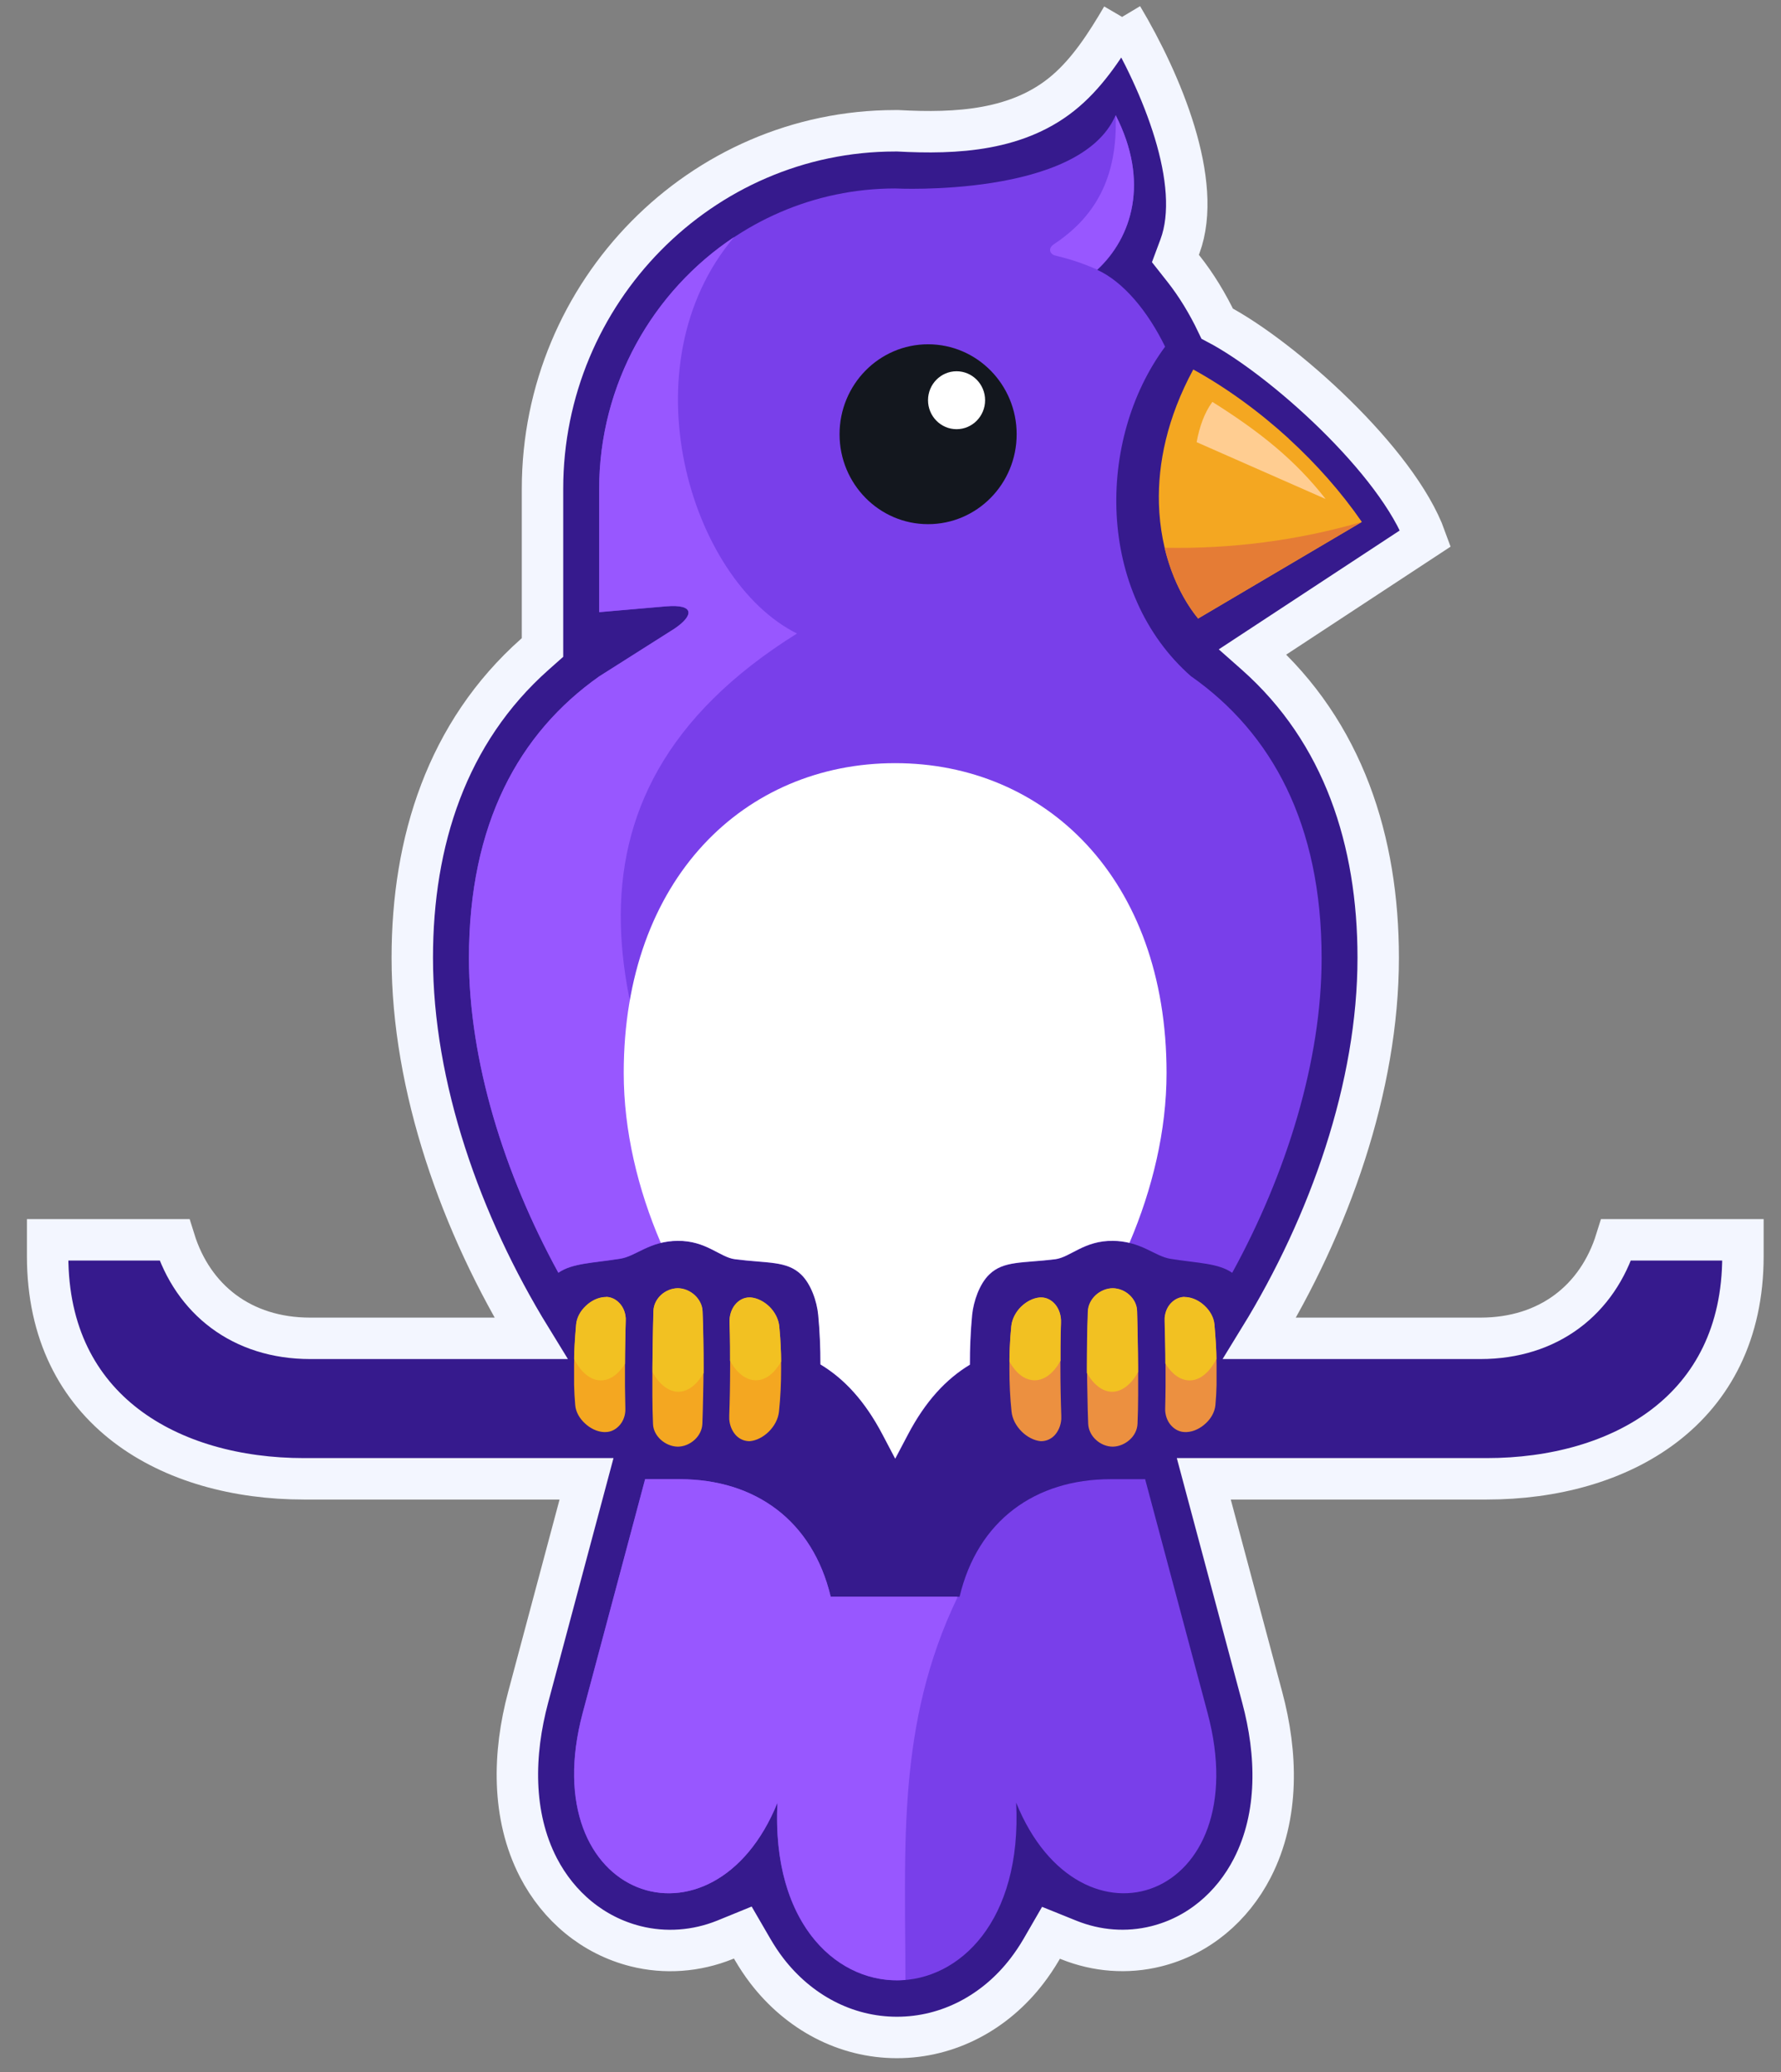 <svg width="43" height="50" viewBox="0 0 43 50" fill="none" xmlns="http://www.w3.org/2000/svg">
    <rect x="0" y="0" width="43" height="50" fill="#808080" stroke="none"/>
    <path fill-rule="evenodd" clip-rule="evenodd" d="M27.091 0.408C26.708 1.064 26.28 1.724 25.729 2.195C24.606 3.162 23.084 3.232 21.68 3.156H21.614C16.928 3.156 13.098 7.041 13.098 11.798V15.625L12.912 15.79C10.789 17.674 9.954 20.307 9.954 23.113C9.954 26.223 11.125 29.545 12.817 32.296H7.49C5.843 32.296 4.66 31.363 4.211 29.919H1.15V30.311C1.15 34.044 4.121 35.686 7.337 35.686H14.161L12.751 40.96C12.391 42.306 12.347 43.802 12.999 45.067C13.487 46.009 14.317 46.705 15.341 46.964C16.06 47.146 16.811 47.088 17.5 46.812L17.934 46.635L18.171 47.043C18.276 47.222 18.389 47.395 18.518 47.562C19.282 48.553 20.407 49.167 21.656 49.167C22.905 49.167 24.034 48.553 24.794 47.562C24.92 47.398 25.034 47.228 25.139 47.049L25.375 46.641L25.806 46.815C26.48 47.085 27.211 47.143 27.915 46.967C28.933 46.714 29.753 46.015 30.235 45.079C30.888 43.808 30.837 42.31 30.475 40.96L29.064 35.686H35.895C39.111 35.686 42.081 34.041 42.081 30.311V29.919H39.021C38.572 31.363 37.392 32.296 35.742 32.296H30.412C32.101 29.548 33.275 26.223 33.275 23.113C33.275 20.304 32.442 17.674 30.316 15.79L30.247 15.729L34.418 12.99C33.745 11.123 30.951 8.628 29.388 7.81C29.157 7.326 28.882 6.874 28.573 6.484L28.379 6.238L28.489 5.943C29.058 4.405 28.04 1.985 27.097 0.405" fill="#361A8D"/>
    <path d="M27.091 0.408C26.708 1.064 26.28 1.724 25.729 2.195C24.606 3.162 23.084 3.232 21.68 3.156H21.614C16.928 3.156 13.098 7.041 13.098 11.798V15.625L12.912 15.79C10.789 17.674 9.954 20.307 9.954 23.113C9.954 26.223 11.125 29.545 12.817 32.296H7.49C5.843 32.296 4.66 31.363 4.211 29.919H1.15V30.311C1.15 34.044 4.121 35.686 7.337 35.686H14.161L12.751 40.96C12.391 42.306 12.347 43.802 12.999 45.067C13.487 46.009 14.317 46.705 15.341 46.964C16.06 47.146 16.811 47.088 17.5 46.812L17.934 46.635L18.171 47.043C18.276 47.222 18.389 47.395 18.518 47.562C19.282 48.553 20.407 49.167 21.656 49.167C22.905 49.167 24.034 48.553 24.794 47.562C24.92 47.398 25.034 47.228 25.139 47.049L25.375 46.641L25.806 46.815C26.48 47.085 27.211 47.143 27.915 46.967C28.933 46.714 29.753 46.015 30.235 45.079C30.888 43.808 30.837 42.31 30.475 40.96L29.064 35.686H35.895C39.111 35.686 42.081 34.041 42.081 30.311V29.919H39.021C38.572 31.363 37.392 32.296 35.742 32.296H30.412C32.101 29.548 33.275 26.223 33.275 23.113C33.275 20.304 32.442 17.674 30.316 15.79L30.247 15.729L34.418 12.99C33.745 11.123 30.951 8.628 29.388 7.81C29.157 7.326 28.882 6.874 28.573 6.484L28.379 6.238L28.489 5.943C29.058 4.405 28.04 1.985 27.097 0.405" stroke="#F3F6FF"/>
    <path fill-rule="evenodd" clip-rule="evenodd" d="M27.648 35.695L29.154 41.331C30.361 45.842 26.085 47.322 24.534 43.501C24.818 49.219 18.485 49.219 18.769 43.501C17.221 47.322 12.861 45.842 14.068 41.331L15.574 35.695H16.407C18.227 35.695 19.617 36.692 20.054 38.531H23.168C23.605 36.692 24.995 35.695 26.815 35.695H27.645H27.648ZM28.765 16.325C30.702 17.689 31.909 19.881 31.909 23.122C31.909 25.596 31.064 28.32 29.75 30.715C29.415 30.481 28.929 30.484 28.262 30.378C27.869 30.314 27.564 29.955 26.872 29.946C26.178 29.937 25.848 30.341 25.48 30.39C24.692 30.487 24.234 30.421 23.887 30.758C23.65 30.986 23.507 31.405 23.474 31.734C23.456 31.925 23.441 32.132 23.432 32.345C23.423 32.539 23.42 32.737 23.42 32.934C22.845 33.281 22.348 33.813 21.922 34.622L21.617 35.202L21.312 34.622C20.883 33.807 20.386 33.275 19.811 32.928C19.811 32.731 19.808 32.536 19.799 32.345C19.791 32.129 19.776 31.925 19.758 31.734C19.728 31.405 19.581 30.983 19.344 30.758C18.997 30.424 18.536 30.491 17.751 30.39C17.383 30.345 17.054 29.937 16.359 29.946C15.667 29.955 15.362 30.317 14.97 30.378C14.302 30.484 13.817 30.484 13.481 30.715C12.167 28.317 11.322 25.596 11.322 23.122C11.322 19.881 12.529 17.692 14.466 16.325C15.074 15.938 15.682 15.556 16.29 15.169C16.739 14.865 16.793 14.574 16.077 14.634L14.466 14.774V11.804C14.466 7.813 17.682 4.548 21.614 4.548C21.614 4.548 26.073 4.776 26.935 2.782C27.762 4.393 27.327 5.737 26.492 6.512C27.124 6.801 27.711 7.509 28.13 8.366C26.471 10.607 26.459 14.309 28.765 16.328V16.325Z" fill="#793FEA"/>
    <path fill-rule="evenodd" clip-rule="evenodd" d="M13.481 30.712C12.167 28.314 11.322 25.593 11.322 23.119C11.322 19.878 12.529 17.689 14.466 16.322C15.074 15.935 15.682 15.552 16.29 15.166C16.739 14.862 16.793 14.57 16.077 14.631L14.466 14.771V11.801C14.466 9.263 15.769 7.016 17.727 5.718C15.101 8.816 16.652 13.996 19.242 15.288C12.846 19.279 14.814 24.933 17.691 30.372C17.347 30.293 17.015 29.931 16.362 29.94C15.67 29.949 15.365 30.311 14.973 30.372C14.305 30.478 13.82 30.478 13.484 30.709L13.481 30.712ZM26.935 2.776C27.762 4.387 27.327 5.731 26.492 6.506C26.082 6.329 25.827 6.253 25.462 6.162C25.369 6.138 25.279 6.004 25.447 5.892C26.402 5.259 26.995 4.329 26.935 2.776ZM21.863 47.778C20.285 47.915 18.623 46.489 18.772 43.501C17.224 47.322 12.864 45.842 14.071 41.331L15.577 35.695H16.41C18.23 35.695 19.62 36.692 20.057 38.531H23.111V38.558C21.647 41.616 21.86 44.523 21.86 47.778H21.863Z" fill="#9857FF"/>
    <path fill-rule="evenodd" clip-rule="evenodd" d="M21.613 18.416C25.231 18.416 28.165 21.191 28.165 25.891C28.165 27.29 27.821 28.7 27.27 29.992C27.15 29.965 27.018 29.943 26.869 29.943C26.174 29.934 25.845 30.338 25.476 30.387C24.689 30.484 24.23 30.418 23.883 30.755C23.647 30.983 23.503 31.402 23.47 31.731C23.452 31.922 23.437 32.129 23.428 32.342C23.419 32.536 23.416 32.734 23.416 32.931C22.841 33.278 22.344 33.81 21.919 34.619L21.613 35.199L21.308 34.619C20.88 33.804 20.383 33.272 19.808 32.925C19.808 32.728 19.805 32.533 19.796 32.342C19.787 32.126 19.772 31.922 19.754 31.731C19.724 31.402 19.577 30.98 19.341 30.755C18.993 30.421 18.532 30.487 17.748 30.387C17.379 30.341 17.05 29.934 16.355 29.943C16.206 29.943 16.074 29.965 15.954 29.992C15.4 28.7 15.059 27.29 15.059 25.891C15.059 21.191 17.99 18.416 21.61 18.416" fill="white"/>
    <path d="M31.116 10.585C30.397 9.929 29.61 9.357 28.81 8.916C28.178 10.084 27.954 11.187 27.981 12.154C28.014 13.339 28.427 14.312 28.927 14.926L32.88 12.595C32.38 11.871 31.775 11.19 31.113 10.585" fill="#F4A721"/>
    <path d="M28.117 13.218C28.285 13.923 28.584 14.507 28.926 14.926L32.878 12.595C31.336 13.044 29.707 13.251 28.117 13.218" fill="#E57C35"/>
    <path d="M32.005 12.041C31.286 11.12 30.442 10.433 29.271 9.698C29.07 9.974 28.959 10.309 28.891 10.67C29.927 11.126 30.966 11.585 32.005 12.041" fill="#FFCD91"/>
    <path fill-rule="evenodd" clip-rule="evenodd" d="M23.135 8.883C23.59 8.883 23.955 9.257 23.955 9.716C23.955 10.175 23.587 10.549 23.135 10.549C22.683 10.549 22.314 10.175 22.314 9.716C22.314 9.257 22.683 8.883 23.135 8.883Z" fill="white"/>
    <path d="M16.772 31.256C16.661 31.156 16.514 31.092 16.362 31.089C16.209 31.089 16.068 31.153 15.96 31.25C15.85 31.351 15.781 31.491 15.775 31.636C15.769 31.867 15.763 32.092 15.76 32.317C15.757 32.545 15.754 32.773 15.751 32.998C15.751 33.223 15.751 33.451 15.751 33.679C15.751 33.904 15.757 34.129 15.766 34.357C15.769 34.506 15.844 34.643 15.954 34.743C16.065 34.843 16.209 34.907 16.362 34.91C16.514 34.91 16.658 34.846 16.769 34.746C16.88 34.646 16.952 34.506 16.958 34.357C16.966 34.126 16.973 33.901 16.976 33.679C16.982 33.451 16.985 33.226 16.985 33.001C16.985 32.776 16.985 32.548 16.979 32.323C16.976 32.102 16.97 31.877 16.961 31.645C16.955 31.497 16.883 31.36 16.772 31.256V31.256ZM14.631 31.302C14.631 31.302 14.61 31.302 14.595 31.302C14.433 31.314 14.272 31.396 14.146 31.515C14.017 31.636 13.927 31.797 13.912 31.962C13.897 32.132 13.885 32.296 13.876 32.448C13.867 32.615 13.861 32.776 13.861 32.934C13.861 33.096 13.861 33.26 13.861 33.421C13.864 33.576 13.873 33.737 13.888 33.904C13.9 34.068 13.99 34.226 14.119 34.345C14.248 34.467 14.412 34.549 14.577 34.558C14.592 34.558 14.607 34.558 14.616 34.558C14.742 34.558 14.852 34.503 14.936 34.418C15.029 34.327 15.089 34.196 15.098 34.047C15.098 34.023 15.098 33.998 15.098 33.98C15.095 33.807 15.092 33.631 15.089 33.451C15.089 33.275 15.089 33.099 15.089 32.925C15.089 32.749 15.092 32.573 15.095 32.399C15.098 32.22 15.104 32.044 15.107 31.87C15.107 31.849 15.107 31.828 15.107 31.804C15.098 31.655 15.038 31.524 14.945 31.433C14.861 31.348 14.751 31.296 14.628 31.293L14.631 31.302ZM18.578 31.533C18.449 31.408 18.284 31.323 18.122 31.311C18.122 31.311 18.095 31.311 18.087 31.311C17.967 31.314 17.859 31.369 17.778 31.454C17.685 31.551 17.625 31.691 17.616 31.852C17.616 31.88 17.616 31.907 17.616 31.931C17.622 32.114 17.628 32.299 17.628 32.488C17.628 32.673 17.631 32.858 17.628 33.044C17.628 33.232 17.625 33.418 17.622 33.6C17.619 33.789 17.613 33.974 17.607 34.157C17.607 34.184 17.607 34.214 17.607 34.248C17.619 34.406 17.679 34.539 17.769 34.637C17.847 34.719 17.952 34.77 18.069 34.777C18.081 34.777 18.092 34.777 18.11 34.777C18.272 34.761 18.434 34.673 18.563 34.546C18.697 34.412 18.79 34.242 18.808 34.059C18.826 33.892 18.838 33.722 18.847 33.548C18.856 33.372 18.859 33.202 18.859 33.035C18.859 32.864 18.859 32.694 18.85 32.521C18.844 32.36 18.832 32.19 18.814 32.01C18.796 31.831 18.706 31.664 18.575 31.533H18.578Z" fill="#F4A721"/>
    <path d="M16.985 33.138C16.826 33.415 16.61 33.585 16.377 33.585C16.143 33.585 15.915 33.406 15.754 33.111V32.995C15.754 32.77 15.757 32.542 15.763 32.314C15.766 32.089 15.772 31.861 15.778 31.633C15.781 31.484 15.853 31.348 15.963 31.247C16.068 31.15 16.212 31.089 16.365 31.086C16.52 31.086 16.667 31.153 16.775 31.253C16.886 31.357 16.958 31.494 16.963 31.642C16.973 31.873 16.979 32.099 16.982 32.32C16.985 32.548 16.988 32.773 16.988 32.998V33.135L16.985 33.138ZM15.092 32.907C14.936 33.159 14.73 33.311 14.508 33.311C14.254 33.311 14.026 33.114 13.861 32.795C13.861 32.682 13.867 32.564 13.873 32.445C13.882 32.293 13.894 32.132 13.909 31.959C13.924 31.791 14.014 31.633 14.143 31.512C14.269 31.39 14.43 31.311 14.592 31.299C14.592 31.299 14.619 31.299 14.628 31.299C14.751 31.299 14.864 31.354 14.945 31.439C15.038 31.53 15.095 31.661 15.107 31.81C15.107 31.834 15.107 31.855 15.107 31.877C15.101 32.05 15.098 32.226 15.095 32.406C15.092 32.57 15.089 32.737 15.089 32.907H15.092ZM18.575 31.53C18.446 31.405 18.281 31.32 18.119 31.308C18.119 31.308 18.092 31.308 18.084 31.308C17.964 31.311 17.856 31.366 17.775 31.451C17.682 31.548 17.622 31.688 17.613 31.849C17.613 31.877 17.613 31.904 17.613 31.928C17.619 32.111 17.625 32.296 17.625 32.484C17.625 32.603 17.625 32.719 17.625 32.837C17.787 33.129 18.006 33.308 18.248 33.308C18.491 33.308 18.697 33.138 18.859 32.858C18.859 32.746 18.856 32.63 18.85 32.515C18.844 32.354 18.832 32.184 18.814 32.004C18.796 31.825 18.706 31.658 18.575 31.527V31.53Z" fill="#F2C122"/>
    <path d="M26.455 31.256C26.566 31.156 26.713 31.092 26.868 31.089C27.021 31.089 27.162 31.153 27.27 31.25C27.381 31.351 27.449 31.491 27.455 31.636C27.461 31.867 27.467 32.092 27.47 32.317C27.473 32.545 27.476 32.773 27.479 32.998C27.479 33.223 27.479 33.451 27.479 33.679C27.479 33.904 27.473 34.129 27.464 34.357C27.458 34.506 27.387 34.643 27.276 34.743C27.165 34.843 27.021 34.907 26.868 34.91C26.716 34.91 26.569 34.846 26.461 34.746C26.35 34.646 26.279 34.506 26.273 34.357C26.264 34.126 26.258 33.901 26.255 33.679C26.249 33.451 26.246 33.226 26.246 33.001C26.246 32.776 26.246 32.548 26.252 32.323C26.255 32.102 26.261 31.877 26.27 31.645C26.276 31.497 26.347 31.36 26.458 31.256H26.455ZM28.599 31.302C28.599 31.302 28.62 31.302 28.635 31.302C28.797 31.314 28.959 31.396 29.087 31.515C29.216 31.636 29.306 31.797 29.321 31.962C29.336 32.132 29.348 32.296 29.357 32.448C29.366 32.615 29.372 32.776 29.372 32.934C29.372 33.096 29.372 33.26 29.372 33.421C29.369 33.576 29.36 33.737 29.345 33.904C29.33 34.068 29.243 34.226 29.114 34.345C28.985 34.467 28.821 34.549 28.653 34.558C28.638 34.558 28.623 34.558 28.614 34.558C28.488 34.558 28.378 34.503 28.294 34.418C28.201 34.327 28.144 34.196 28.132 34.047C28.132 34.023 28.132 33.998 28.132 33.98C28.138 33.807 28.138 33.631 28.141 33.451C28.141 33.275 28.141 33.099 28.141 32.925C28.141 32.749 28.138 32.573 28.135 32.399C28.132 32.22 28.126 32.044 28.123 31.87C28.123 31.849 28.123 31.828 28.123 31.804C28.132 31.655 28.192 31.524 28.285 31.433C28.369 31.348 28.479 31.296 28.605 31.293L28.599 31.302ZM24.653 31.533C24.781 31.408 24.946 31.323 25.108 31.311C25.108 31.311 25.135 31.311 25.144 31.311C25.263 31.314 25.371 31.369 25.452 31.454C25.545 31.551 25.605 31.691 25.614 31.852C25.614 31.88 25.614 31.907 25.614 31.931C25.608 32.114 25.602 32.299 25.602 32.488C25.602 32.673 25.599 32.858 25.602 33.044C25.602 33.232 25.605 33.418 25.608 33.6C25.611 33.789 25.617 33.974 25.623 34.157C25.623 34.184 25.623 34.214 25.623 34.248C25.611 34.406 25.551 34.539 25.461 34.637C25.383 34.719 25.278 34.77 25.162 34.777C25.15 34.777 25.138 34.777 25.12 34.777C24.961 34.761 24.796 34.673 24.668 34.546C24.533 34.412 24.44 34.242 24.422 34.059C24.404 33.892 24.392 33.722 24.383 33.548C24.374 33.372 24.371 33.202 24.371 33.035C24.371 32.864 24.371 32.694 24.38 32.521C24.386 32.36 24.398 32.19 24.416 32.01C24.434 31.831 24.524 31.664 24.656 31.533H24.653Z" fill="#EC9040"/>
    <path d="M26.246 33.138C26.404 33.415 26.62 33.585 26.854 33.585C27.087 33.585 27.315 33.406 27.476 33.111V32.995C27.476 32.77 27.473 32.542 27.467 32.314C27.464 32.089 27.458 31.861 27.452 31.633C27.449 31.484 27.378 31.348 27.267 31.247C27.162 31.15 27.018 31.089 26.865 31.086C26.71 31.086 26.563 31.153 26.452 31.253C26.341 31.357 26.27 31.494 26.264 31.642C26.255 31.873 26.249 32.099 26.246 32.32C26.243 32.548 26.24 32.773 26.24 32.998V33.135L26.246 33.138ZM28.138 32.907C28.294 33.159 28.5 33.311 28.722 33.311C28.977 33.311 29.204 33.114 29.369 32.795C29.369 32.682 29.363 32.564 29.357 32.445C29.348 32.293 29.336 32.132 29.321 31.959C29.306 31.791 29.216 31.633 29.087 31.512C28.962 31.39 28.8 31.311 28.635 31.299C28.635 31.299 28.608 31.299 28.599 31.299C28.476 31.299 28.363 31.354 28.279 31.439C28.186 31.53 28.129 31.661 28.117 31.81C28.117 31.834 28.117 31.855 28.117 31.877C28.123 32.05 28.126 32.226 28.129 32.406C28.132 32.57 28.135 32.737 28.135 32.907H28.138ZM24.656 31.53C24.784 31.405 24.949 31.32 25.111 31.308C25.111 31.308 25.138 31.308 25.147 31.308C25.266 31.311 25.374 31.366 25.455 31.451C25.548 31.548 25.608 31.688 25.617 31.849C25.617 31.877 25.617 31.904 25.617 31.928C25.611 32.111 25.605 32.296 25.605 32.484C25.605 32.603 25.605 32.719 25.605 32.837C25.443 33.129 25.224 33.308 24.982 33.308C24.739 33.308 24.53 33.138 24.371 32.858C24.371 32.746 24.374 32.63 24.38 32.515C24.386 32.354 24.398 32.184 24.416 32.004C24.434 31.825 24.524 31.658 24.656 31.527V31.53Z" fill="#F2C122"/>
    <path d="M22.407 12.649C23.588 12.649 24.546 11.678 24.546 10.479C24.546 9.28 23.588 8.308 22.407 8.308C21.227 8.308 20.27 9.28 20.27 10.479C20.27 11.678 21.227 12.649 22.407 12.649Z" fill="#13171E"/>
    <path d="M23.095 10.357C23.475 10.357 23.784 10.044 23.784 9.658C23.784 9.272 23.475 8.959 23.095 8.959C22.715 8.959 22.406 9.272 22.406 9.658C22.406 10.044 22.715 10.357 23.095 10.357Z" fill="white"/>
</svg>
